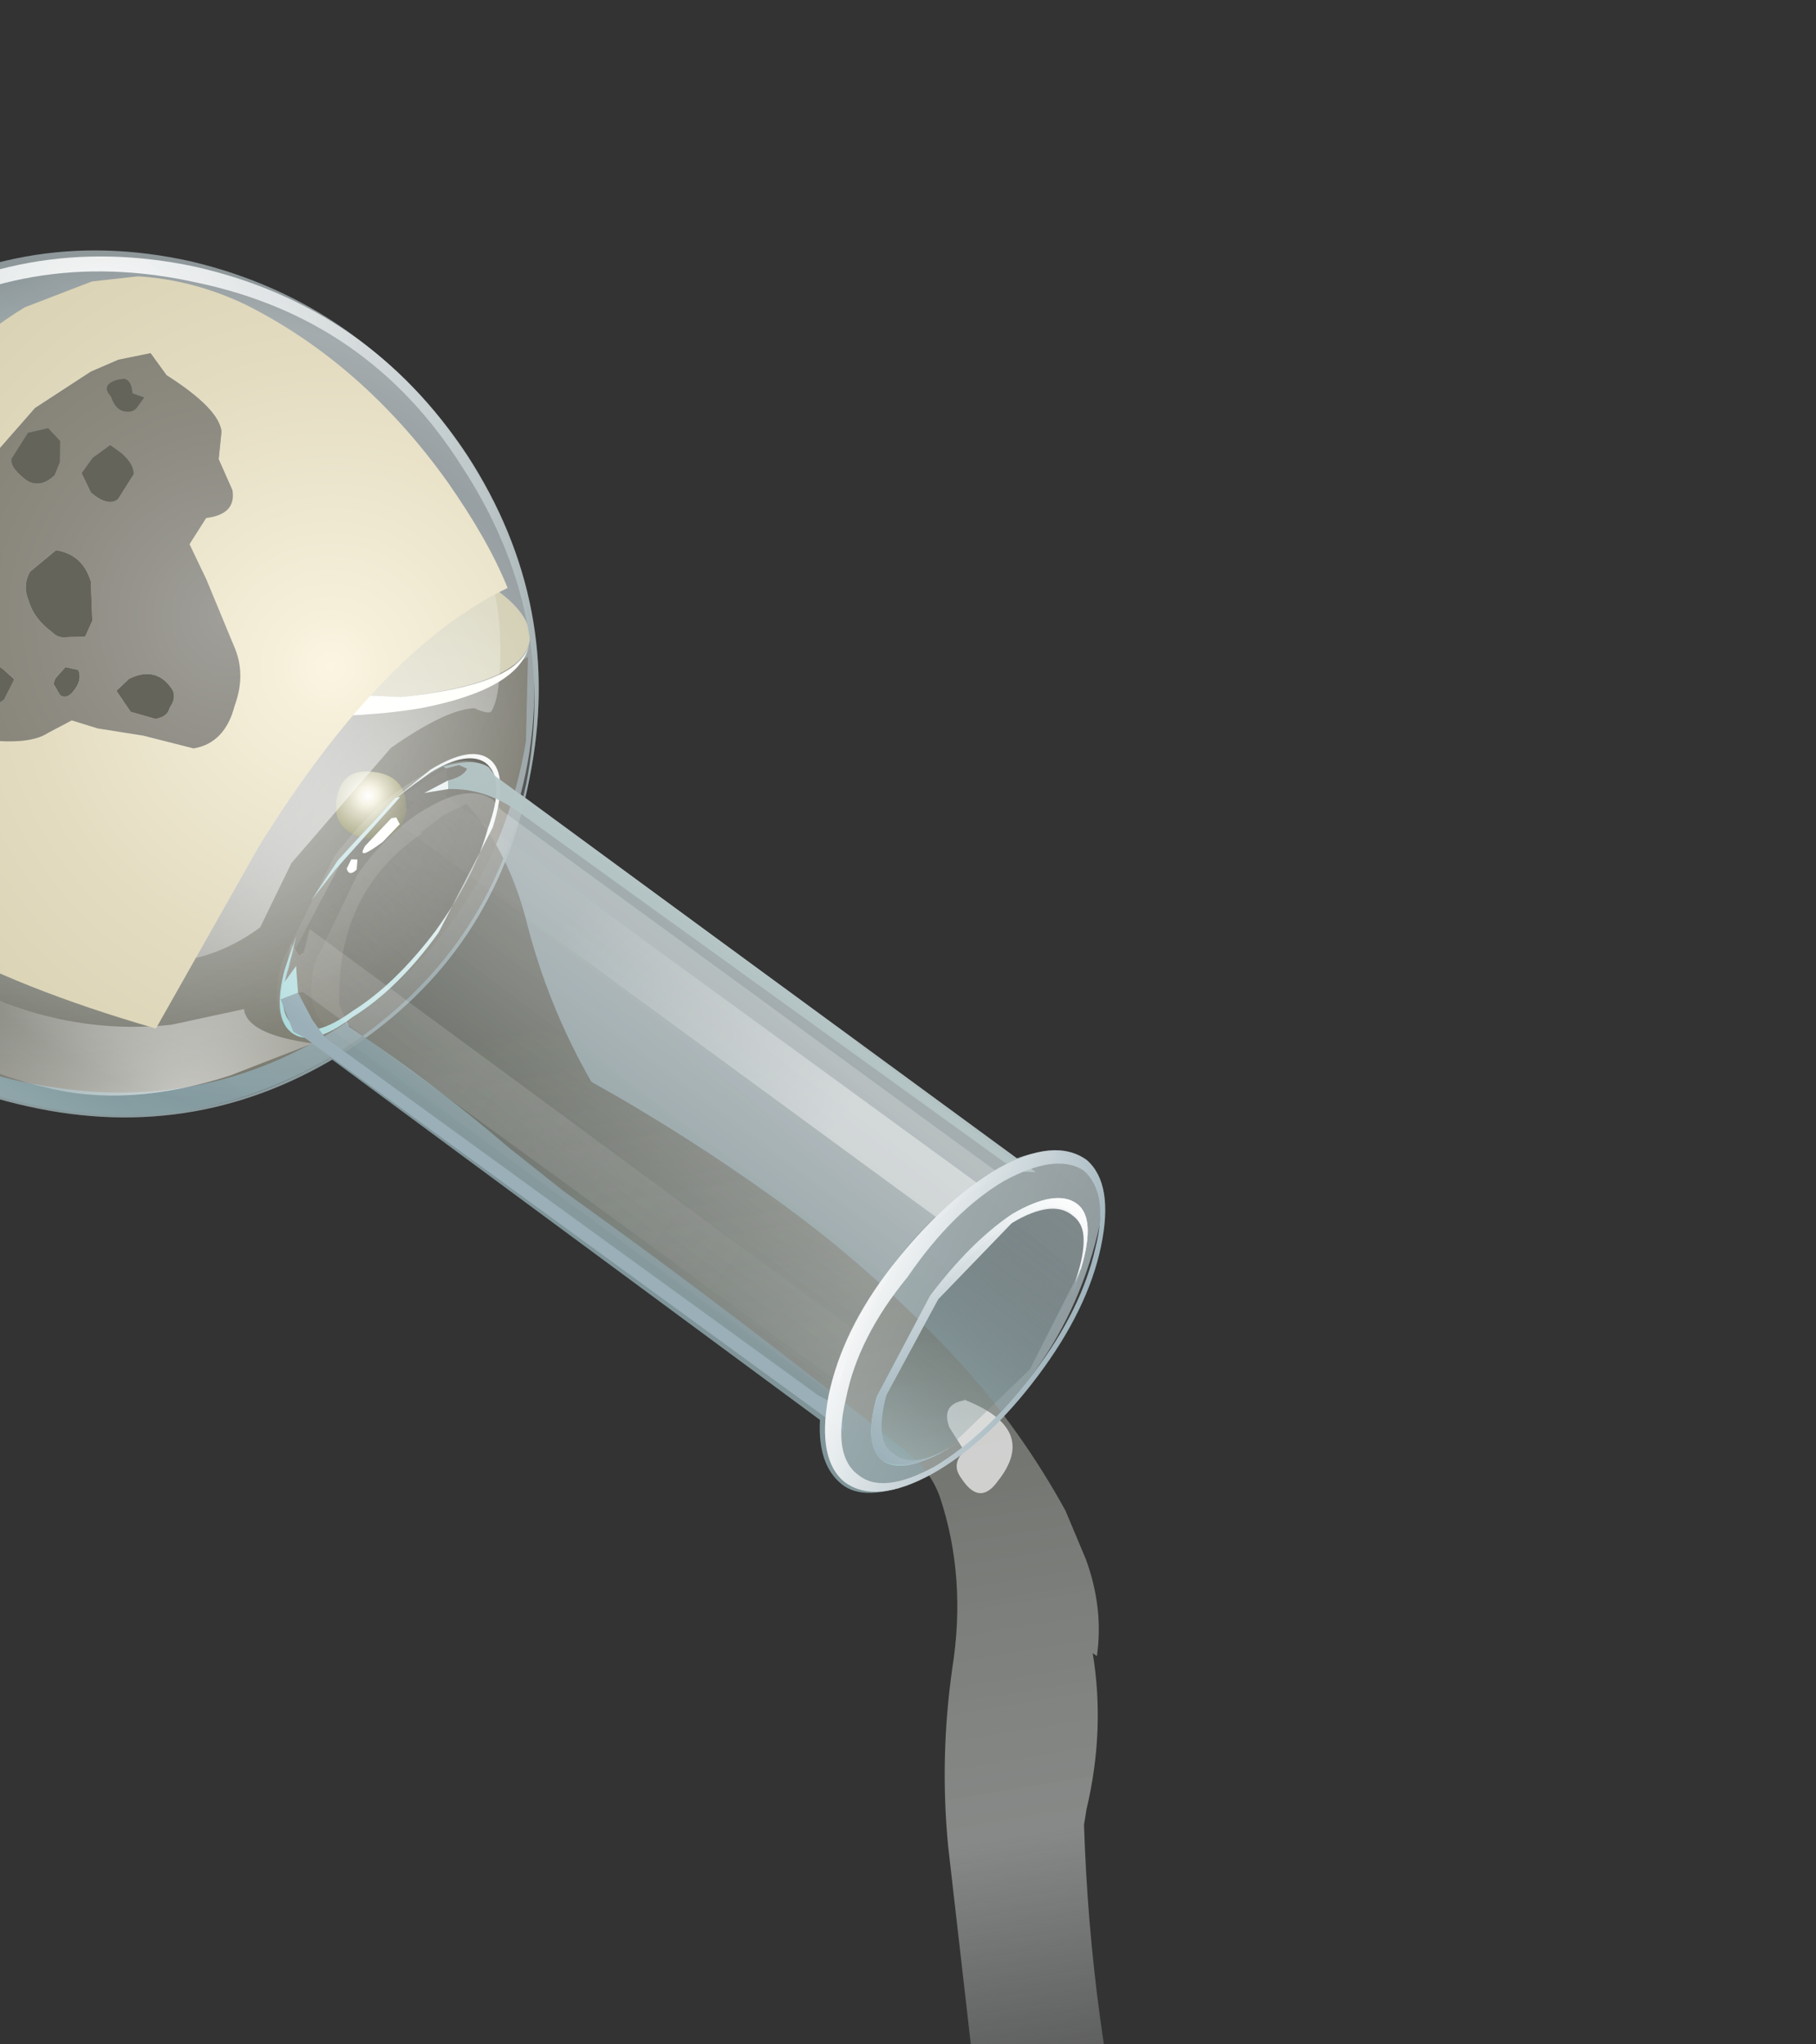 <?xml version="1.0" encoding="UTF-8" standalone="no"?>
<svg xmlns:xlink="http://www.w3.org/1999/xlink" height="59.3px" width="52.7px" xmlns="http://www.w3.org/2000/svg">
  <rect width="100%" height="100%" fill="#333333" stroke="none"/>
  <g transform="matrix(1.0, 0.0, 0.0, 1.0, 0.0, 0.0)">
    <use height="46.15" transform="matrix(-0.582, 0.812, -0.812, -0.582, 37.548, 29.294)" width="24.7" xlink:href="#shape0"/>
    <use height="18.0" transform="matrix(0.992, 0.105, -0.105, 0.992, -8.007, 12.474)" width="24.15" xlink:href="#shape1"/>
    <use height="54.9" transform="matrix(-0.582, 0.812, -0.812, -0.582, 57.388, 54.747)" width="42.8" xlink:href="#shape2"/>
    <use height="46.1" transform="matrix(-0.582, 0.812, -0.812, -0.582, 37.67, 29.382)" width="24.75" xlink:href="#shape3"/>
  </g>
  <defs>
    <g id="shape0" transform="matrix(1.0, 0.0, 0.0, 1.0, 12.35, 19.55)">
      <path d="M6.5 -16.9 Q6.45 -16.0 5.35 -15.3 L5.1 2.4 Q9.6 4.4 11.45 9.0 13.3 13.7 11.45 18.45 9.55 23.3 4.9 25.45 0.2 27.6 -4.6 25.7 -9.35 23.85 -11.35 19.15 -13.3 14.4 -11.45 9.45 -10.45 6.95 -8.55 5.05 -6.7 3.25 -4.35 2.35 L-4.2 -9.7 -4.15 -9.85 -4.05 -15.45 Q-5.15 -16.15 -5.15 -17.15 -5.15 -17.95 -4.0 -18.6 0.45 -20.5 5.2 -18.6 6.55 -17.75 6.5 -16.9" fill="url(#gradient0)" fill-rule="evenodd" stroke="none"/>
    </g>
    <linearGradient gradientTransform="matrix(0.011, 0.001, 0.001, -0.011, 1.2, 0.5)" gradientUnits="userSpaceOnUse" id="gradient0" spreadMethod="pad" x1="-819.2" x2="819.2">
      <stop offset="0.008" stop-color="#d9eaee" stop-opacity="0.549"/>
      <stop offset="1.0" stop-color="#93bac2" stop-opacity="0.698"/>
    </linearGradient>
    <g id="shape1" transform="matrix(1.0, 0.0, 0.0, 1.0, 12.0, -8.2)">
      <path d="M-12.0 13.6 L-11.7 11.55 Q-10.1 12.65 -7.05 13.45 L-0.2 14.4 7.25 14.05 Q10.55 13.45 11.95 12.3 L12.15 14.75 Q11.85 19.75 8.2 23.1 4.45 26.45 -0.5 26.2 -5.45 26.0 -8.8 22.35 -12.2 18.6 -12.0 13.6" fill="url(#gradient1)" fill-rule="evenodd" stroke="none"/>
      <path d="M11.95 11.85 Q11.85 13.1 8.4 13.85 L-0.1 14.35 Q-4.95 14.15 -8.5 13.1 -11.9 11.95 -11.85 10.75 -11.85 9.45 -8.25 8.75 L0.2 8.25 Q5.1 8.45 8.6 9.55 12.0 10.6 11.95 11.85" fill="url(#gradient2)" fill-rule="evenodd" stroke="none"/>
      <path d="M-11.8 10.8 Q-11.85 11.95 -8.5 13.1 -4.95 14.15 -0.1 14.35 L8.4 13.85 Q11.75 13.15 11.95 11.95 11.8 13.25 9.05 14.1 5.7 15.05 0.0 14.8 -5.65 14.5 -9.0 13.25 -11.9 12.2 -11.8 10.8" fill="#fffffa" fill-rule="evenodd" stroke="none"/>
      <path d="M2.75 16.75 Q2.75 17.35 2.2 17.85 L1.0 18.25 Q0.35 18.25 -0.15 17.75 L-0.6 16.6 Q-0.65 16.0 -0.1 15.5 0.45 15.05 1.15 15.1 1.8 15.1 2.3 15.6 2.85 16.15 2.75 16.75" fill="url(#gradient3)" fill-rule="evenodd" stroke="none"/>
      <path d="M-3.1 19.6 Q-3.2 20.25 -3.7 20.7 -4.2 21.15 -4.9 21.1 -5.6 21.1 -6.05 20.6 -6.55 20.05 -6.5 19.45 -6.4 18.85 -5.9 18.4 -5.4 17.95 -4.75 17.9 -4.1 17.95 -3.55 18.45 -3.1 18.95 -3.1 19.6" fill="url(#gradient4)" fill-rule="evenodd" stroke="none"/>
      <path d="M8.9 17.15 Q8.8 18.05 7.85 18.05 6.8 17.95 6.85 17.0 6.9 16.05 7.9 16.1 8.85 16.15 8.9 17.15" fill="url(#gradient5)" fill-rule="evenodd" stroke="none"/>
    </g>
    <radialGradient cx="0" cy="0" gradientTransform="matrix(0.008, 0.018, 0.018, -0.008, -2.55, 10.3)" gradientUnits="userSpaceOnUse" id="gradient1" r="819.2" spreadMethod="pad">
      <stop offset="0.0" stop-color="#d4d4d4" stop-opacity="0.667"/>
      <stop offset="0.988" stop-color="#656152" stop-opacity="0.847"/>
    </radialGradient>
    <radialGradient cx="0" cy="0" gradientTransform="matrix(0.006, 0.014, 0.013, -0.006, -2.6, 7.55)" gradientUnits="userSpaceOnUse" id="gradient2" r="819.2" spreadMethod="pad">
      <stop offset="0.0" stop-color="#d9d8d5" stop-opacity="0.667"/>
      <stop offset="1.0" stop-color="#cfcbae"/>
    </radialGradient>
    <radialGradient cx="0" cy="0" gradientTransform="matrix(6.0E-4, 0.003, 0.003, -6.0E-4, 0.9, 16.15)" gradientUnits="userSpaceOnUse" id="gradient3" r="819.2" spreadMethod="pad">
      <stop offset="0.0" stop-color="#ffffff"/>
      <stop offset="0.165" stop-color="#f3efdb"/>
      <stop offset="0.859" stop-color="#7c7c40" stop-opacity="0.847"/>
      <stop offset="1.0" stop-color="#aaaa76" stop-opacity="0.847"/>
    </radialGradient>
    <radialGradient cx="0" cy="0" gradientTransform="matrix(6.0E-4, 0.002, 0.002, -6.0E-4, -5.0, 19.0)" gradientUnits="userSpaceOnUse" id="gradient4" r="819.2" spreadMethod="pad">
      <stop offset="0.0" stop-color="#ffffff"/>
      <stop offset="0.165" stop-color="#f3efdb"/>
      <stop offset="0.859" stop-color="#7c7c40" stop-opacity="0.847"/>
      <stop offset="1.0" stop-color="#aaaa76" stop-opacity="0.847"/>
    </radialGradient>
    <radialGradient cx="0" cy="0" gradientTransform="matrix(4.0E-4, 0.002, 0.002, -4.0E-4, 7.75, 16.8)" gradientUnits="userSpaceOnUse" id="gradient5" r="819.2" spreadMethod="pad">
      <stop offset="0.0" stop-color="#ffffff"/>
      <stop offset="0.165" stop-color="#f3efdb"/>
      <stop offset="0.859" stop-color="#7c7c40" stop-opacity="0.847"/>
      <stop offset="1.0" stop-color="#aaaa76" stop-opacity="0.847"/>
    </radialGradient>
    <g id="shape2" transform="matrix(1.0, 0.0, 0.0, 1.0, 3.2, 50.55)">
      <path d="M31.0 -40.85 L25.45 -37.1 25.1 -36.7 Q22.95 -32.9 19.1 -30.75 L18.55 -30.35 13.25 -25.55 Q11.3 -23.85 9.0 -22.65 6.6 -21.45 5.15 -19.45 4.7 -18.8 4.65 -17.95 4.3 -11.7 4.3 -5.4 L4.2 -3.35 Q3.95 -0.55 4.05 2.45 L3.7 3.05 Q1.1 5.05 -1.75 4.0 L-1.75 4.05 -2.55 3.8 -3.2 3.45 Q-2.8 1.65 -1.4 0.0 0.2 -1.9 1.25 -4.2 0.9 -7.25 0.9 -10.5 0.9 -14.1 1.65 -17.7 2.2 -20.25 3.35 -22.65 L4.15 -23.95 Q5.0 -25.2 6.25 -25.85 L6.25 -25.7 Q7.85 -27.3 10.05 -28.2 L10.45 -28.4 Q14.95 -31.85 18.45 -35.95 20.45 -38.35 22.9 -40.3 L22.95 -40.35 25.2 -42.3 Q30.2 -46.7 36.05 -50.1 38.25 -51.35 39.4 -49.0 40.05 -47.6 38.65 -46.55 L37.25 -45.45 Q35.0 -43.5 32.6 -41.9 32.5 -41.35 31.85 -41.2 L31.0 -40.85" fill="url(#gradient6)" fill-rule="evenodd" stroke="none"/>
      <path d="M3.8 -20.55 Q4.7 -20.55 4.35 -19.65 4.2 -19.15 3.65 -19.25 L3.35 -18.5 Q2.95 -17.9 2.45 -18.4 L2.45 -18.35 Q1.85 -20.65 3.8 -20.55" fill="#ffffff" fill-opacity="0.659" fill-rule="evenodd" stroke="none"/>
    </g>
    <linearGradient gradientTransform="matrix(-0.017, 0.017, -0.707, -0.705, -6.7, -36.85)" gradientUnits="userSpaceOnUse" id="gradient6" spreadMethod="pad" x1="-819.2" x2="819.2">
      <stop offset="0.004" stop-color="#b0b5b2" stop-opacity="0.0"/>
      <stop offset="0.345" stop-color="#b0b4b1" stop-opacity="0.667"/>
      <stop offset="0.988" stop-color="#57594f" stop-opacity="0.847"/>
    </linearGradient>
    <g id="shape3" transform="matrix(1.0, 0.0, 0.0, 1.0, 12.35, 19.7)">
      <path d="M4.95 25.25 Q0.25 27.35 -4.5 25.55 -9.25 23.65 -11.3 18.95 -13.3 14.2 -11.45 9.35 -9.55 4.5 -4.85 2.4 -0.15 0.25 4.6 2.1 9.35 4.0 11.35 8.7 13.4 13.45 11.5 18.25 9.6 23.1 4.95 25.25" fill="url(#gradient7)" fill-rule="evenodd" stroke="none"/>
      <path d="M4.6 2.1 Q9.35 4.0 11.35 8.7 13.4 13.45 11.5 18.25 9.6 23.1 4.95 25.25 0.25 27.35 -4.5 25.55 -9.25 23.65 -11.3 18.95 -13.3 14.2 -11.45 9.35 -9.55 4.5 -4.85 2.4 -0.15 0.25 4.6 2.1 M11.25 8.65 Q9.25 4.0 4.6 2.2 -0.1 0.4 -4.7 2.4 -9.25 4.5 -11.1 9.3 -13.0 14.0 -10.95 18.65 -8.95 23.35 -4.35 25.15 0.35 26.9 4.9 24.85 9.5 22.75 11.4 18.05 13.25 13.3 11.25 8.65" fill="url(#gradient8)" fill-rule="evenodd" stroke="none"/>
      <path d="M3.2 6.25 Q6.1 7.2 6.8 10.55 7.15 12.25 6.95 13.7 7.2 16.15 5.4 17.95 2.0 21.4 -7.8 18.15 -10.65 17.25 -10.95 13.6 -11.2 10.5 -9.6 7.65 -8.9 6.35 -7.45 5.3 -6.35 4.5 -5.85 4.45 -5.7 4.4 -5.6 4.9 -5.1 5.55 -3.25 6.2 L1.15 6.6 3.2 6.25" fill="url(#gradient9)" fill-rule="evenodd" stroke="none"/>
      <path d="M5.05 3.05 L7.2 4.45 Q9.7 6.3 10.6 8.6 11.55 10.85 11.5 13.5 L11.25 15.75 9.25 16.1 9.6 15.05 Q9.8 13.45 9.3 11.0 8.65 8.55 7.0 6.7 L5.4 5.25 Q5.95 4.75 5.05 3.05" fill="url(#gradient10)" fill-rule="evenodd" stroke="none"/>
      <path d="M2.8 5.25 L3.65 4.9 Q4.9 4.5 4.95 3.8 4.95 3.1 3.6 2.65 2.25 2.1 0.3 2.05 -1.65 2.05 -3.0 2.55 -4.45 2.95 -4.5 3.7 -4.5 4.35 -3.35 4.85 L-2.1 5.25 -3.4 4.9 Q-4.7 4.35 -4.65 3.65 -4.6 2.95 -3.1 2.45 L0.3 1.95 Q2.3 1.95 3.75 2.55 5.2 3.0 5.15 3.75 5.1 4.45 3.8 4.95 L2.8 5.25" fill="url(#gradient11)" fill-rule="evenodd" stroke="none"/>
      <path d="M0.2 5.45 Q-1.8 5.45 -3.15 4.9 -4.5 4.4 -4.5 3.7 -4.45 2.95 -3.0 2.55 -1.65 2.05 0.3 2.05 2.25 2.1 3.6 2.65 4.95 3.1 4.95 3.8 4.95 4.5 3.5 5.0 L0.2 5.45" fill="url(#gradient12)" fill-rule="evenodd" stroke="none"/>
      <path d="M6.4 -16.95 Q6.35 -15.9 4.65 -15.1 2.85 -14.3 0.5 -14.4 -1.9 -14.5 -3.6 -15.25 -5.3 -16.05 -5.3 -17.2 -5.2 -18.25 -3.5 -19.0 -1.8 -19.75 0.6 -19.7 3.05 -19.65 4.75 -18.85 6.4 -18.05 6.4 -16.95 M0.55 -15.8 L3.85 -16.25 Q5.2 -16.75 5.25 -17.45 5.2 -18.2 3.9 -18.8 L0.6 -19.4 -2.65 -18.9 Q-4.1 -18.4 -4.1 -17.7 -4.1 -16.95 -2.75 -16.35 -1.4 -15.85 0.55 -15.8" fill="url(#gradient13)" fill-rule="evenodd" stroke="none"/>
      <path d="M3.6 -14.85 Q4.9 -15.25 5.2 -15.95 L5.05 3.45 5.1 3.8 Q5.1 4.6 3.65 5.15 L0.3 5.7 Q-1.7 5.65 -3.0 5.05 -4.4 4.45 -4.4 3.65 L-4.35 3.3 -4.15 -16.1 Q-3.8 -15.4 -2.55 -14.95 -1.25 -14.4 0.5 -14.4 L3.6 -14.85" fill="url(#gradient14)" fill-rule="evenodd" stroke="none"/>
      <path d="M0.45 -14.5 Q3.2 -14.55 4.55 -15.35 L4.4 3.0 Q4.4 3.8 3.15 4.35 L0.3 4.85 Q-1.4 4.85 -2.6 4.25 -3.75 3.7 -3.75 2.9 L-3.65 2.55 -3.5 -15.5 Q-2.15 -14.6 0.45 -14.5" fill="url(#gradient15)" fill-rule="evenodd" stroke="none"/>
      <path d="M1.7 5.5 L0.3 5.55 -2.15 5.25 -2.25 5.15 0.55 5.45 1.7 5.5" fill="url(#gradient16)" fill-rule="evenodd" stroke="none"/>
      <path d="M-4.15 -16.2 L-3.85 -15.75 -3.9 1.9 -3.9 2.1 Q-3.9 3.3 -3.25 4.15 L-3.45 4.3 Q-3.8 4.0 -4.05 4.05 L-4.0 4.3 -3.7 4.55 -3.7 4.65 Q-4.45 4.05 -4.45 3.55 L-4.35 3.25 -4.15 -16.2" fill="url(#gradient17)" fill-rule="evenodd" stroke="none"/>
      <path d="M4.2 -15.15 L5.2 -16.05 5.05 3.3 5.1 3.7 4.55 4.55 4.1 4.25 4.5 3.45 4.7 2.85 4.8 -14.85 4.75 -15.2 4.15 -15.05 4.2 -15.15" fill="url(#gradient18)" fill-rule="evenodd" stroke="none"/>
      <path d="M-2.9 -15.1 L-1.4 -14.7 -1.6 4.7 -1.7 4.9 -1.6 5.0 -1.6 5.05 -2.2 4.75 -2.35 4.75 -2.25 5.15 -3.7 4.55 -3.45 4.3 -2.75 4.65 -3.25 4.15 -3.05 4.1 -2.9 -15.1" fill="url(#gradient19)" fill-rule="evenodd" stroke="none"/>
      <path d="M-3.25 4.15 L-2.75 4.65 -3.45 4.3 -3.25 4.15" fill="url(#gradient20)" fill-rule="evenodd" stroke="none"/>
      <path d="M-3.25 4.15 L-2.75 4.65 -3.45 4.3 -3.25 4.15" fill="url(#gradient21)" fill-rule="evenodd" stroke="none"/>
      <path d="M2.65 -14.7 L3.2 -14.8 4.1 -15.0 4.15 -15.05 4.0 4.15 4.1 4.25 3.5 4.75 4.2 4.75 3.05 5.25 3.2 4.85 3.05 4.8 2.4 5.05 2.65 -14.7" fill="url(#gradient22)" fill-rule="evenodd" stroke="none"/>
      <path d="M4.2 -15.15 L4.15 -15.05 4.1 -15.0 3.2 -14.8 4.2 -15.15" fill="url(#gradient23)" fill-rule="evenodd" stroke="none"/>
      <path d="M4.2 -15.15 L4.15 -15.05 4.1 -15.0 3.2 -14.8 4.2 -15.15" fill="url(#gradient24)" fill-rule="evenodd" stroke="none"/>
      <path d="M4.2 4.75 L3.5 4.75 4.1 4.25 4.55 4.55 4.2 4.75" fill="url(#gradient25)" fill-rule="evenodd" stroke="none"/>
      <path d="M4.2 4.75 L3.5 4.75 4.1 4.25 4.55 4.55 4.2 4.75" fill="url(#gradient26)" fill-rule="evenodd" stroke="none"/>
      <path d="M-0.5 5.15 L-1.6 5.0 -1.7 4.9 -1.6 4.7 -0.9 4.8 Q0.05 5.1 -0.5 5.15" fill="#ffffff" fill-rule="evenodd" stroke="none"/>
      <path d="M0.2 4.95 Q0.5 5.0 0.35 5.2 L0.05 5.25 -0.05 5.1 0.2 4.95" fill="#ffffff" fill-rule="evenodd" stroke="none"/>
      <path d="M0.55 -15.8 Q-1.4 -15.85 -2.75 -16.35 -4.1 -16.95 -4.1 -17.7 -4.1 -18.4 -2.65 -18.9 L0.6 -19.4 3.9 -18.8 Q5.2 -18.2 5.25 -17.45 5.2 -16.75 3.85 -16.25 L0.55 -15.8" fill="url(#gradient27)" fill-rule="evenodd" stroke="none"/>
      <path d="M6.4 -16.95 Q6.35 -15.9 4.65 -15.1 2.85 -14.3 0.5 -14.4 -1.9 -14.5 -3.6 -15.25 -5.3 -16.05 -5.3 -17.2 -5.2 -18.25 -3.5 -19.0 -1.8 -19.75 0.6 -19.7 3.05 -19.65 4.75 -18.85 6.4 -18.05 6.4 -16.95 M4.4 -15.55 Q6.0 -16.2 6.0 -17.15 6.05 -18.05 4.5 -18.8 2.85 -19.5 0.6 -19.55 -1.7 -19.6 -3.35 -18.9 -4.9 -18.3 -5.0 -17.3 -4.95 -16.35 -3.4 -15.6 -1.8 -14.9 0.5 -14.95 2.75 -14.8 4.4 -15.55" fill="url(#gradient28)" fill-rule="evenodd" stroke="none"/>
      <path d="M0.6 -15.95 L3.7 -16.35 Q5.0 -16.85 5.0 -17.55 5.05 -18.2 4.0 -18.75 5.25 -18.15 5.25 -17.45 5.2 -16.75 3.85 -16.25 L0.55 -15.8 Q-1.4 -15.85 -2.75 -16.35 -4.1 -16.95 -4.1 -17.7 -4.1 -18.4 -2.65 -18.9 L-2.2 -19.0 -2.5 -18.9 Q-3.8 -18.45 -3.8 -17.75 -3.85 -17.0 -2.55 -16.5 -1.3 -15.95 0.6 -15.95" fill="url(#gradient29)" fill-rule="evenodd" stroke="none"/>
      <path d="M3.65 -16.45 Q4.95 -16.95 4.9 -17.6 4.95 -18.35 3.75 -18.85 L3.25 -19.0 3.9 -18.8 Q5.2 -18.2 5.25 -17.45 5.2 -16.75 3.85 -16.25 L0.55 -15.8 Q-1.4 -15.85 -2.75 -16.35 -4.1 -16.95 -4.1 -17.7 -4.1 -18.4 -2.65 -18.9 L-1.8 -19.15 -2.5 -18.95 Q-3.75 -18.5 -3.75 -17.8 -3.8 -17.05 -2.55 -16.5 L0.5 -16.05 3.65 -16.45" fill="url(#gradient30)" fill-rule="evenodd" stroke="none"/>
      <path d="M1.3 7.65 L7.35 7.0 Q8.75 10.95 9.05 13.85 9.3 15.6 8.8 19.1 L8.3 22.2 Q7.8 22.6 6.25 23.0 L-1.5 23.5 Q-4.95 23.35 -7.45 22.3 L-9.2 21.15 -10.1 20.15 Q-10.95 18.8 -11.25 17.15 -11.85 13.4 -10.5 9.4 -9.8 7.4 -9.0 6.15 -5.45 8.1 1.3 7.65 M0.65 12.25 L0.1 10.85 Q-0.55 10.2 -1.6 10.6 -2.5 10.85 -2.95 11.55 L-4.1 13.4 -4.65 14.4 -5.55 14.45 Q-6.15 13.8 -6.65 14.3 L-7.15 15.15 -7.85 15.55 Q-8.35 16.0 -8.25 17.8 L-8.5 18.55 -7.8 19.2 -7.05 19.65 -5.25 20.35 -2.2 20.65 1.95 20.55 Q2.8 20.4 4.75 19.35 L5.35 18.75 4.8 18.1 4.1 17.25 3.55 16.15 Q2.85 14.8 2.2 14.55 L1.5 14.2 1.25 13.45 0.65 12.25" fill="url(#gradient31)" fill-rule="evenodd" stroke="none"/>
      <path d="M0.65 12.25 L1.25 13.45 1.5 14.2 2.2 14.55 Q2.85 14.8 3.55 16.15 L4.1 17.25 4.8 18.1 5.35 18.75 4.75 19.35 Q2.8 20.4 1.95 20.55 L-2.2 20.65 -5.25 20.35 -7.05 19.65 -7.8 19.2 -8.5 18.55 -8.25 17.8 Q-8.35 16.0 -7.85 15.55 L-7.15 15.15 -6.65 14.3 Q-6.15 13.8 -5.55 14.45 L-4.65 14.4 -4.1 13.4 -2.95 11.55 Q-2.5 10.85 -1.6 10.6 -0.55 10.2 0.1 10.85 L0.65 12.25 M0.3 12.95 L0.05 12.25 Q-0.2 12.0 -0.45 12.1 -0.85 12.1 -0.95 12.4 -1.2 13.15 -0.45 13.55 L0.05 13.65 0.3 12.95 M0.8 15.3 L0.95 15.25 1.1 14.9 Q1.1 14.65 0.7 14.65 0.35 14.65 0.2 14.9 L0.35 15.25 0.8 15.3 M2.4 17.65 Q2.75 17.65 2.8 17.35 L2.85 16.45 Q2.6 16.1 2.3 16.2 L2.15 16.15 1.5 16.25 1.45 16.7 Q1.45 17.2 1.7 17.5 L2.4 17.65 M3.1 18.4 L3.3 18.75 3.95 18.8 4.1 18.55 Q4.2 17.8 3.5 18.0 L3.1 18.4 M1.1 19.9 Q1.55 19.7 1.4 19.15 1.4 18.65 0.8 18.55 0.4 18.5 0.15 18.85 L-0.2 19.6 Q-0.25 19.95 0.3 20.1 0.8 20.2 1.1 19.9 M-1.2 15.4 L-2.1 16.1 Q-2.6 16.75 -2.25 17.45 L-1.3 17.7 Q-0.85 17.65 -0.6 17.25 -0.25 16.8 -0.25 16.15 -0.2 15.9 -0.4 15.7 L-0.7 15.3 -1.2 15.4 M-4.5 16.85 L-5.35 16.9 Q-5.6 17.05 -5.65 17.55 L-5.65 17.95 -5.05 18.15 -4.5 18.15 -4.2 17.6 Q-4.15 16.95 -4.5 16.85 M-7.35 17.95 L-7.25 18.3 Q-7.55 18.55 -7.45 18.75 L-7.3 18.9 Q-6.9 19.2 -6.8 18.75 -6.55 18.4 -6.7 18.15 -6.8 17.95 -7.0 17.95 L-7.35 17.95 M-3.4 19.3 Q-3.45 18.85 -4.0 18.75 L-4.4 18.85 -4.9 19.2 -5.0 19.7 -4.55 20.1 -3.65 20.05 Q-3.4 19.9 -3.4 19.3" fill="url(#gradient32)" fill-rule="evenodd" stroke="none"/>
      <path d="M-3.4 19.3 Q-3.4 19.9 -3.65 20.05 L-4.55 20.1 -5.0 19.7 -4.9 19.2 -4.4 18.85 -4.0 18.75 Q-3.45 18.85 -3.4 19.3 M-7.35 17.95 L-7.0 17.95 Q-6.8 17.95 -6.7 18.15 -6.55 18.4 -6.8 18.75 -6.9 19.2 -7.3 18.9 L-7.45 18.75 Q-7.55 18.55 -7.25 18.3 L-7.35 17.95 M-4.5 16.85 Q-4.15 16.95 -4.2 17.6 L-4.5 18.15 -5.05 18.15 -5.65 17.95 -5.65 17.55 Q-5.6 17.05 -5.35 16.9 L-4.5 16.85 M-1.2 15.4 L-0.7 15.3 -0.4 15.7 Q-0.2 15.9 -0.25 16.15 -0.25 16.8 -0.6 17.25 -0.85 17.65 -1.3 17.7 L-2.25 17.45 Q-2.6 16.75 -2.1 16.1 L-1.2 15.4 M1.1 19.9 Q0.8 20.2 0.3 20.1 -0.25 19.95 -0.2 19.6 L0.15 18.85 Q0.4 18.5 0.8 18.55 1.4 18.65 1.4 19.15 1.55 19.7 1.1 19.9 M3.1 18.4 L3.5 18.0 Q4.2 17.8 4.1 18.55 L3.95 18.8 3.3 18.75 3.1 18.4 M2.4 17.65 L1.7 17.5 Q1.45 17.2 1.45 16.7 L1.5 16.25 2.15 16.15 2.3 16.2 Q2.6 16.1 2.85 16.45 L2.8 17.35 Q2.75 17.65 2.4 17.65 M0.8 15.3 L0.35 15.25 0.2 14.9 Q0.35 14.65 0.7 14.65 1.1 14.65 1.1 14.9 L0.95 15.25 0.8 15.3 M0.3 12.95 L0.05 13.65 -0.45 13.55 Q-1.2 13.15 -0.95 12.4 -0.85 12.1 -0.45 12.1 -0.2 12.0 0.05 12.25 L0.3 12.95" fill="#65645a" fill-rule="evenodd" stroke="none"/>
    </g>
    <radialGradient cx="0" cy="0" gradientTransform="matrix(0.003, 0.019, 0.017, -0.003, -0.4, 9.95)" gradientUnits="userSpaceOnUse" id="gradient7" r="819.2" spreadMethod="pad">
      <stop offset="0.0" stop-color="#ffffff" stop-opacity="0.478"/>
      <stop offset="0.71" stop-color="#ffffff" stop-opacity="0.082"/>
      <stop offset="0.867" stop-color="#ffffff" stop-opacity="0.2"/>
      <stop offset="1.0" stop-color="#ffffff" stop-opacity="0.027"/>
    </radialGradient>
    <radialGradient cx="0" cy="0" gradientTransform="matrix(0.02, -0.017, -0.017, -0.02, -8.1, 20.05)" gradientUnits="userSpaceOnUse" id="gradient8" r="819.2" spreadMethod="pad">
      <stop offset="0.0" stop-color="#ffffff" stop-opacity="0.949"/>
      <stop offset="1.0" stop-color="#8a9b9e"/>
    </radialGradient>
    <radialGradient cx="0" cy="0" gradientTransform="matrix(0.003, 0.013, 0.015, -0.003, -0.5, 5.05)" gradientUnits="userSpaceOnUse" id="gradient9" r="819.2" spreadMethod="pad">
      <stop offset="0.0" stop-color="#ffffff" stop-opacity="0.588"/>
      <stop offset="1.0" stop-color="#ffffff" stop-opacity="0.0"/>
    </radialGradient>
    <radialGradient cx="0" cy="0" gradientTransform="matrix(0.002, 0.009, 0.01, -0.002, 8.95, 4.8)" gradientUnits="userSpaceOnUse" id="gradient10" r="819.2" spreadMethod="pad">
      <stop offset="0.0" stop-color="#ffffff" stop-opacity="0.62"/>
      <stop offset="1.0" stop-color="#ffffff" stop-opacity="0.027"/>
    </radialGradient>
    <linearGradient gradientTransform="matrix(0.005, 0.002, 0.002, -0.005, 0.25, 3.7)" gradientUnits="userSpaceOnUse" id="gradient11" spreadMethod="pad" x1="-819.2" x2="819.2">
      <stop offset="0.0" stop-color="#ffffff" stop-opacity="0.949"/>
      <stop offset="1.0" stop-color="#abd9db"/>
    </linearGradient>
    <linearGradient gradientTransform="matrix(0.005, 0.001, 0.001, -0.005, 0.45, 3.8)" gradientUnits="userSpaceOnUse" id="gradient12" spreadMethod="pad" x1="-819.2" x2="819.2">
      <stop offset="0.0" stop-color="#000000" stop-opacity="0.247"/>
      <stop offset="1.0" stop-color="#000000" stop-opacity="0.027"/>
    </linearGradient>
    <linearGradient gradientTransform="matrix(-9.0E-4, -0.004, -0.004, 9.0E-4, 0.5, -17.05)" gradientUnits="userSpaceOnUse" id="gradient13" spreadMethod="pad" x1="-819.2" x2="819.2">
      <stop offset="0.0" stop-color="#ffffff" stop-opacity="0.22"/>
      <stop offset="1.0" stop-color="#ffffff" stop-opacity="0.027"/>
    </linearGradient>
    <linearGradient gradientTransform="matrix(0.006, 1.0E-4, 3.0E-4, -0.012, 0.45, -5.2)" gradientUnits="userSpaceOnUse" id="gradient14" spreadMethod="pad" x1="-819.2" x2="819.2">
      <stop offset="0.0" stop-color="#ffffff" stop-opacity="0.22"/>
      <stop offset="1.0" stop-color="#ffffff" stop-opacity="0.027"/>
    </linearGradient>
    <linearGradient gradientTransform="matrix(0.005, 1.0E-4, 2.0E-4, -0.01, 0.45, -5.3)" gradientUnits="userSpaceOnUse" id="gradient15" spreadMethod="pad" x1="-819.2" x2="819.2">
      <stop offset="0.0" stop-color="#ffffff" stop-opacity="0.22"/>
      <stop offset="1.0" stop-color="#ffffff" stop-opacity="0.027"/>
    </linearGradient>
    <linearGradient gradientTransform="matrix(0.006, 1.0E-4, 3.0E-4, -0.011, 0.3, 5.35)" gradientUnits="userSpaceOnUse" id="gradient16" spreadMethod="pad" x1="-819.2" x2="819.2">
      <stop offset="0.0" stop-color="#ffffff" stop-opacity="0.949"/>
      <stop offset="1.0" stop-color="#abd9db"/>
    </linearGradient>
    <linearGradient gradientTransform="matrix(0.007, 2.0E-4, 3.0E-4, -0.013, 1.1, -5.65)" gradientUnits="userSpaceOnUse" id="gradient17" spreadMethod="pad" x1="-819.2" x2="819.2">
      <stop offset="0.0" stop-color="#b7c6c7" stop-opacity="0.949"/>
      <stop offset="1.0" stop-color="#95bdbf"/>
    </linearGradient>
    <linearGradient gradientTransform="matrix(0.006, 0.0, 0.0, -0.006, -0.1, -5.7)" gradientUnits="userSpaceOnUse" id="gradient18" spreadMethod="pad" x1="-819.2" x2="819.2">
      <stop offset="0.0" stop-color="#ffffff" stop-opacity="0.949"/>
      <stop offset="1.0" stop-color="#9aafb8"/>
    </linearGradient>
    <linearGradient gradientTransform="matrix(-1.0E-4, 0.006, 0.011, 3.0E-4, -2.4, -5.8)" gradientUnits="userSpaceOnUse" id="gradient19" spreadMethod="pad" x1="-819.2" x2="819.2">
      <stop offset="0.0" stop-color="#ffffff" stop-opacity="0.42"/>
      <stop offset="1.0" stop-color="#ffffff" stop-opacity="0.027"/>
    </linearGradient>
    <linearGradient gradientTransform="matrix(0.006, 1.0E-4, 3.0E-4, -0.011, 0.3, 4.5)" gradientUnits="userSpaceOnUse" id="gradient20" spreadMethod="pad" x1="-819.2" x2="819.2">
      <stop offset="0.0" stop-color="#ffffff" stop-opacity="0.949"/>
      <stop offset="1.0" stop-color="#abd9db"/>
    </linearGradient>
    <linearGradient gradientTransform="matrix(-1.0E-4, 0.002, 0.005, 1.0E-4, -3.0, 0.45)" gradientUnits="userSpaceOnUse" id="gradient21" spreadMethod="pad" x1="-819.2" x2="819.2">
      <stop offset="0.0" stop-color="#ffffff" stop-opacity="0.42"/>
      <stop offset="1.0" stop-color="#ffffff" stop-opacity="0.027"/>
    </linearGradient>
    <linearGradient gradientTransform="matrix(1.0E-4, -0.006, 0.011, 3.0E-4, 3.45, -5.8)" gradientUnits="userSpaceOnUse" id="gradient22" spreadMethod="pad" x1="-819.2" x2="819.2">
      <stop offset="0.0" stop-color="#ffffff" stop-opacity="0.137"/>
      <stop offset="1.0" stop-color="#ffffff" stop-opacity="0.027"/>
    </linearGradient>
    <linearGradient gradientTransform="matrix(0.006, 2.0E-4, 3.0E-4, -0.012, 0.6, -15.05)" gradientUnits="userSpaceOnUse" id="gradient23" spreadMethod="pad" x1="-819.2" x2="819.2">
      <stop offset="0.0" stop-color="#ffffff"/>
      <stop offset="1.0" stop-color="#abd9db"/>
    </linearGradient>
    <linearGradient gradientTransform="matrix(1.0E-4, -0.002, 0.005, 1.0E-4, 3.6, -10.95)" gradientUnits="userSpaceOnUse" id="gradient24" spreadMethod="pad" x1="-819.2" x2="819.2">
      <stop offset="0.0" stop-color="#ffffff" stop-opacity="0.137"/>
      <stop offset="1.0" stop-color="#ffffff" stop-opacity="0.027"/>
    </linearGradient>
    <linearGradient gradientTransform="matrix(0.006, 1.0E-4, 3.0E-4, -0.012, 0.45, 4.45)" gradientUnits="userSpaceOnUse" id="gradient25" spreadMethod="pad" x1="-819.2" x2="819.2">
      <stop offset="0.0" stop-color="#ffffff"/>
      <stop offset="1.0" stop-color="#abd9db"/>
    </linearGradient>
    <linearGradient gradientTransform="matrix(0.0, -0.002, 0.005, 1.0E-4, 4.1, 0.5)" gradientUnits="userSpaceOnUse" id="gradient26" spreadMethod="pad" x1="-819.2" x2="819.2">
      <stop offset="0.0" stop-color="#ffffff" stop-opacity="0.137"/>
      <stop offset="1.0" stop-color="#ffffff" stop-opacity="0.027"/>
    </linearGradient>
    <linearGradient gradientTransform="matrix(0.006, 1.0E-4, 2.0E-4, -0.011, 0.55, -17.6)" gradientUnits="userSpaceOnUse" id="gradient27" spreadMethod="pad" x1="-819.2" x2="819.2">
      <stop offset="0.0" stop-color="#000000" stop-opacity="0.086"/>
      <stop offset="1.0" stop-color="#bcd9db" stop-opacity="0.42"/>
    </linearGradient>
    <linearGradient gradientTransform="matrix(-9.0E-4, -0.004, -0.004, 9.0E-4, 0.5, -17.05)" gradientUnits="userSpaceOnUse" id="gradient28" spreadMethod="pad" x1="-819.2" x2="819.2">
      <stop offset="0.0" stop-color="#ffffff" stop-opacity="0.949"/>
      <stop offset="1.0" stop-color="#9aafb8"/>
    </linearGradient>
    <linearGradient gradientTransform="matrix(0.005, 0.002, 0.002, -0.005, 0.55, -17.6)" gradientUnits="userSpaceOnUse" id="gradient29" spreadMethod="pad" x1="-819.2" x2="819.2">
      <stop offset="0.0" stop-color="#ffffff" stop-opacity="0.949"/>
      <stop offset="1.0" stop-color="#abd9db"/>
    </linearGradient>
    <linearGradient gradientTransform="matrix(0.006, 1.0E-4, 2.0E-4, -0.011, 0.55, -17.6)" gradientUnits="userSpaceOnUse" id="gradient30" spreadMethod="pad" x1="-819.2" x2="819.2">
      <stop offset="0.0" stop-color="#ffffff" stop-opacity="0.949"/>
      <stop offset="1.0" stop-color="#9aafb8"/>
    </linearGradient>
    <radialGradient cx="0" cy="0" gradientTransform="matrix(0.007, 0.024, 0.024, -0.007, -4.15, 9.0)" gradientUnits="userSpaceOnUse" id="gradient31" r="819.2" spreadMethod="pad">
      <stop offset="0.0" stop-color="#fbf5e2"/>
      <stop offset="0.071" stop-color="#f6f0db"/>
      <stop offset="0.431" stop-color="#e3dcc1"/>
      <stop offset="0.749" stop-color="#d7d0b1"/>
      <stop offset="1.0" stop-color="#d3ccac"/>
    </radialGradient>
    <radialGradient cx="0" cy="0" gradientTransform="matrix(0.004, 0.015, 0.015, -0.004, -3.65, 12.2)" gradientUnits="userSpaceOnUse" id="gradient32" r="819.2" spreadMethod="pad">
      <stop offset="0.0" stop-color="#a09f9a"/>
      <stop offset="0.337" stop-color="#918f86"/>
      <stop offset="0.71" stop-color="#858276"/>
      <stop offset="1.0" stop-color="#817e70"/>
    </radialGradient>
  </defs>
</svg>
